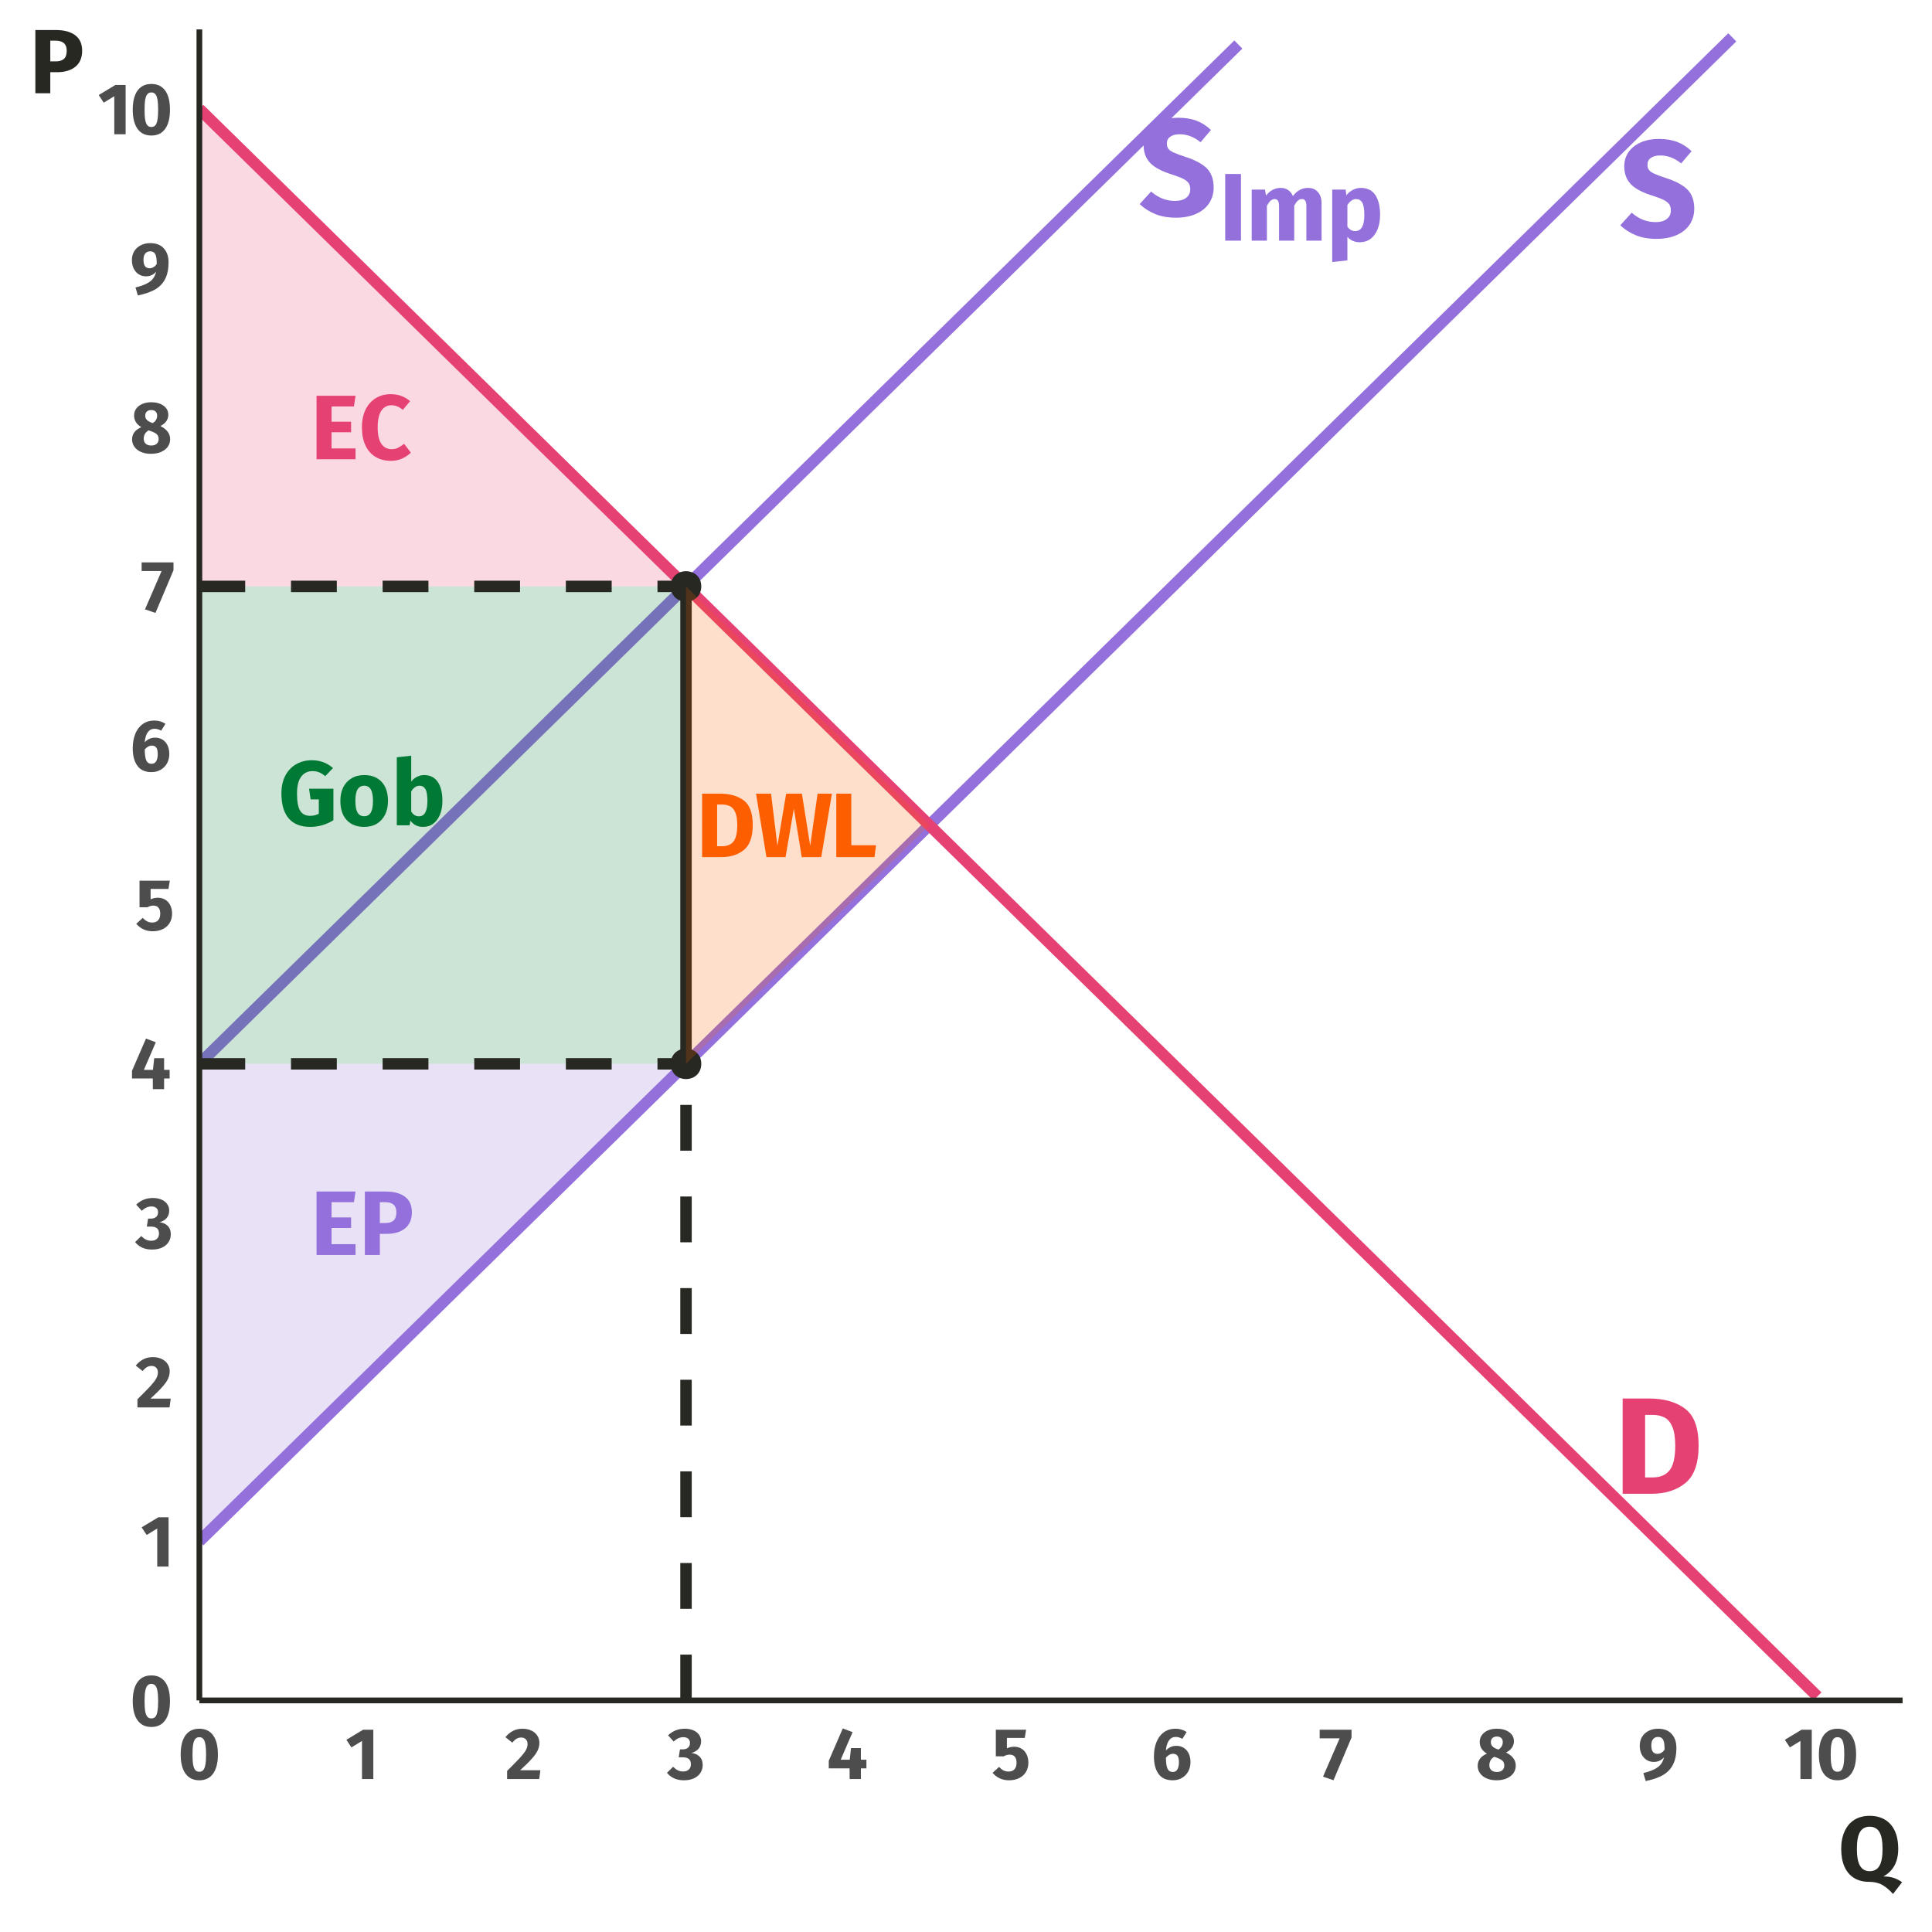 <?xml version="1.0" encoding="UTF-8"?>
<svg xmlns="http://www.w3.org/2000/svg" xmlns:xlink="http://www.w3.org/1999/xlink" width="360" height="360" viewBox="0 0 360 360">
<defs>
<g>
<g id="glyph-0-0">
<path d="M 13.906 8.969 L 3.156 8.969 L 3.156 -26.891 L 13.906 -26.891 Z M 4.562 -25.562 L 4.562 7.625 L 12.516 7.625 L 12.516 -25.562 Z M 8.297 -11.547 C 9.316 -11.547 10.047 -11.27 10.484 -10.719 C 10.922 -10.176 11.141 -9.473 11.141 -8.609 C 11.141 -7.703 10.945 -7 10.562 -6.5 C 10.176 -6.008 9.555 -5.703 8.703 -5.578 L 8.703 -4.438 C 8.703 -4.25 8.641 -4.098 8.516 -3.984 C 8.391 -3.867 8.238 -3.812 8.062 -3.812 C 7.895 -3.812 7.742 -3.867 7.609 -3.984 C 7.484 -4.098 7.422 -4.25 7.422 -4.438 L 7.422 -6.578 C 8.328 -6.629 8.941 -6.797 9.266 -7.078 C 9.586 -7.359 9.75 -7.848 9.75 -8.547 C 9.75 -9.117 9.641 -9.555 9.422 -9.859 C 9.203 -10.172 8.789 -10.328 8.188 -10.328 C 7.695 -10.328 7.254 -10.227 6.859 -10.031 C 6.723 -9.988 6.613 -9.969 6.531 -9.969 C 6.344 -9.969 6.191 -10.02 6.078 -10.125 C 5.973 -10.238 5.922 -10.379 5.922 -10.547 C 5.922 -10.867 6.172 -11.113 6.672 -11.281 C 7.172 -11.457 7.711 -11.547 8.297 -11.547 Z M 8.062 -3.078 C 8.32 -3.078 8.535 -2.988 8.703 -2.812 C 8.879 -2.645 8.969 -2.43 8.969 -2.172 C 8.969 -1.898 8.879 -1.676 8.703 -1.5 C 8.535 -1.32 8.32 -1.234 8.062 -1.234 C 7.812 -1.234 7.598 -1.32 7.422 -1.5 C 7.254 -1.676 7.172 -1.898 7.172 -2.172 C 7.172 -2.43 7.254 -2.645 7.422 -2.812 C 7.598 -2.988 7.812 -3.078 8.062 -3.078 Z M 8.062 -3.078 "/>
</g>
<g id="glyph-0-1">
<path d="M 6.609 -17.75 C 9.391 -17.75 11.617 -17.117 13.297 -15.859 C 14.984 -14.609 15.828 -12.312 15.828 -8.969 C 15.828 -5.664 15.004 -3.344 13.359 -2 C 11.723 -0.664 9.598 0 6.984 0 L 1.672 0 L 1.672 -17.75 Z M 5.859 -14.703 L 5.859 -3.047 L 7.25 -3.047 C 8.633 -3.047 9.68 -3.477 10.391 -4.344 C 11.109 -5.207 11.469 -6.75 11.469 -8.969 C 11.469 -10.488 11.285 -11.664 10.922 -12.5 C 10.566 -13.332 10.082 -13.906 9.469 -14.219 C 8.852 -14.539 8.098 -14.703 7.203 -14.703 Z M 5.859 -14.703 "/>
</g>
<g id="glyph-0-2">
<path d="M 7.375 -18.188 C 8.707 -18.188 9.863 -18 10.844 -17.625 C 11.82 -17.25 12.711 -16.676 13.516 -15.906 L 11.578 -13.625 C 10.359 -14.613 9.062 -15.109 7.688 -15.109 C 6.945 -15.109 6.363 -14.957 5.938 -14.656 C 5.508 -14.363 5.297 -13.938 5.297 -13.375 C 5.297 -12.977 5.391 -12.656 5.578 -12.406 C 5.766 -12.156 6.098 -11.922 6.578 -11.703 C 7.055 -11.484 7.773 -11.219 8.734 -10.906 C 10.547 -10.32 11.879 -9.609 12.734 -8.766 C 13.586 -7.922 14.016 -6.723 14.016 -5.172 C 14.016 -4.066 13.727 -3.086 13.156 -2.234 C 12.594 -1.391 11.781 -0.734 10.719 -0.266 C 9.664 0.203 8.414 0.438 6.969 0.438 C 5.508 0.438 4.223 0.207 3.109 -0.25 C 1.992 -0.719 1.035 -1.332 0.234 -2.094 L 2.359 -4.438 C 3.035 -3.852 3.738 -3.414 4.469 -3.125 C 5.195 -2.832 5.988 -2.688 6.844 -2.688 C 7.707 -2.688 8.391 -2.879 8.891 -3.266 C 9.398 -3.648 9.656 -4.18 9.656 -4.859 C 9.656 -5.305 9.562 -5.676 9.375 -5.969 C 9.188 -6.27 8.859 -6.539 8.391 -6.781 C 7.93 -7.02 7.27 -7.281 6.406 -7.562 C 4.438 -8.156 3.035 -8.883 2.203 -9.75 C 1.379 -10.625 0.969 -11.727 0.969 -13.062 C 0.969 -14.082 1.238 -14.977 1.781 -15.75 C 2.332 -16.531 3.094 -17.129 4.062 -17.547 C 5.039 -17.973 6.145 -18.188 7.375 -18.188 Z M 7.375 -18.188 "/>
</g>
<g id="glyph-1-0">
<path d="M 9.734 6.266 L 2.203 6.266 L 2.203 -18.812 L 9.734 -18.812 Z M 3.188 -17.891 L 3.188 5.344 L 8.766 5.344 L 8.766 -17.891 Z M 5.812 -8.078 C 6.52 -8.078 7.023 -7.883 7.328 -7.5 C 7.641 -7.125 7.797 -6.629 7.797 -6.016 C 7.797 -5.391 7.66 -4.898 7.391 -4.547 C 7.117 -4.203 6.688 -3.988 6.094 -3.906 L 6.094 -3.094 C 6.094 -2.969 6.047 -2.863 5.953 -2.781 C 5.867 -2.707 5.766 -2.672 5.641 -2.672 C 5.523 -2.672 5.422 -2.707 5.328 -2.781 C 5.242 -2.863 5.203 -2.969 5.203 -3.094 L 5.203 -4.609 C 5.828 -4.641 6.254 -4.754 6.484 -4.953 C 6.711 -5.148 6.828 -5.492 6.828 -5.984 C 6.828 -6.379 6.75 -6.68 6.594 -6.891 C 6.438 -7.109 6.148 -7.219 5.734 -7.219 C 5.391 -7.219 5.078 -7.156 4.797 -7.031 C 4.703 -6.988 4.625 -6.969 4.562 -6.969 C 4.438 -6.969 4.332 -7.004 4.25 -7.078 C 4.176 -7.16 4.141 -7.266 4.141 -7.391 C 4.141 -7.609 4.316 -7.773 4.672 -7.891 C 5.023 -8.016 5.406 -8.078 5.812 -8.078 Z M 5.641 -2.156 C 5.828 -2.156 5.977 -2.094 6.094 -1.969 C 6.207 -1.852 6.266 -1.703 6.266 -1.516 C 6.266 -1.328 6.207 -1.172 6.094 -1.047 C 5.977 -0.922 5.828 -0.859 5.641 -0.859 C 5.461 -0.859 5.312 -0.922 5.188 -1.047 C 5.07 -1.172 5.016 -1.328 5.016 -1.516 C 5.016 -1.703 5.07 -1.852 5.188 -1.969 C 5.312 -2.094 5.461 -2.156 5.641 -2.156 Z M 5.641 -2.156 "/>
</g>
<g id="glyph-1-1">
<path d="M 4.109 0 L 1.172 0 L 1.172 -12.422 L 4.109 -12.422 Z M 4.109 0 "/>
</g>
<g id="glyph-1-2">
<path d="M 11.625 -9.828 C 12.383 -9.828 12.988 -9.57 13.438 -9.062 C 13.895 -8.551 14.125 -7.848 14.125 -6.953 L 14.125 0 L 11.297 0 L 11.297 -6.469 C 11.297 -7.32 11.023 -7.75 10.484 -7.75 C 10.18 -7.75 9.914 -7.645 9.688 -7.438 C 9.469 -7.238 9.25 -6.926 9.031 -6.5 L 9.031 0 L 6.203 0 L 6.203 -6.469 C 6.203 -7.32 5.93 -7.75 5.391 -7.75 C 5.109 -7.75 4.848 -7.641 4.609 -7.422 C 4.379 -7.211 4.156 -6.906 3.938 -6.5 L 3.938 0 L 1.109 0 L 1.109 -9.516 L 3.578 -9.516 L 3.781 -8.406 C 4.156 -8.883 4.566 -9.238 5.016 -9.469 C 5.461 -9.707 5.973 -9.828 6.547 -9.828 C 7.066 -9.828 7.52 -9.691 7.906 -9.422 C 8.301 -9.16 8.594 -8.789 8.781 -8.312 C 9.164 -8.812 9.586 -9.188 10.047 -9.438 C 10.504 -9.695 11.031 -9.828 11.625 -9.828 Z M 11.625 -9.828 "/>
</g>
<g id="glyph-1-3">
<path d="M 6.438 -9.828 C 7.656 -9.828 8.555 -9.383 9.141 -8.5 C 9.734 -7.625 10.031 -6.383 10.031 -4.781 C 10.031 -3.801 9.879 -2.926 9.578 -2.156 C 9.273 -1.383 8.836 -0.781 8.266 -0.344 C 7.691 0.082 7.02 0.297 6.25 0.297 C 5.301 0.297 4.531 -0.035 3.938 -0.703 L 3.938 3.672 L 1.109 3.984 L 1.109 -9.516 L 3.609 -9.516 L 3.75 -8.453 C 4.113 -8.922 4.531 -9.266 5 -9.484 C 5.477 -9.711 5.957 -9.828 6.438 -9.828 Z M 5.391 -1.781 C 6.523 -1.781 7.094 -2.77 7.094 -4.75 C 7.094 -5.875 6.961 -6.656 6.703 -7.094 C 6.453 -7.531 6.062 -7.75 5.531 -7.75 C 5.238 -7.75 4.953 -7.648 4.672 -7.453 C 4.391 -7.254 4.145 -6.977 3.938 -6.625 L 3.938 -2.609 C 4.32 -2.055 4.805 -1.781 5.391 -1.781 Z M 5.391 -1.781 "/>
</g>
<g id="glyph-2-0">
<path d="M 9.281 5.984 L 2.094 5.984 L 2.094 -17.938 L 9.281 -17.938 Z M 3.047 -17.047 L 3.047 5.094 L 8.344 5.094 L 8.344 -17.047 Z M 5.531 -7.703 C 6.219 -7.703 6.703 -7.52 6.984 -7.156 C 7.273 -6.789 7.422 -6.316 7.422 -5.734 C 7.422 -5.129 7.289 -4.66 7.031 -4.328 C 6.781 -4.004 6.375 -3.801 5.812 -3.719 L 5.812 -2.953 C 5.812 -2.828 5.766 -2.727 5.672 -2.656 C 5.586 -2.582 5.488 -2.547 5.375 -2.547 C 5.258 -2.547 5.16 -2.582 5.078 -2.656 C 4.992 -2.727 4.953 -2.828 4.953 -2.953 L 4.953 -4.391 C 5.555 -4.422 5.961 -4.531 6.172 -4.719 C 6.391 -4.906 6.5 -5.234 6.5 -5.703 C 6.5 -6.078 6.426 -6.363 6.281 -6.562 C 6.133 -6.77 5.863 -6.875 5.469 -6.875 C 5.133 -6.875 4.836 -6.812 4.578 -6.688 C 4.484 -6.656 4.41 -6.641 4.359 -6.641 C 4.234 -6.641 4.129 -6.676 4.047 -6.75 C 3.973 -6.82 3.938 -6.914 3.938 -7.031 C 3.938 -7.25 4.102 -7.414 4.438 -7.531 C 4.781 -7.645 5.145 -7.703 5.531 -7.703 Z M 5.375 -2.047 C 5.551 -2.047 5.695 -1.988 5.812 -1.875 C 5.926 -1.758 5.984 -1.617 5.984 -1.453 C 5.984 -1.266 5.926 -1.109 5.812 -0.984 C 5.695 -0.867 5.551 -0.812 5.375 -0.812 C 5.207 -0.812 5.066 -0.867 4.953 -0.984 C 4.836 -1.109 4.781 -1.266 4.781 -1.453 C 4.781 -1.617 4.836 -1.758 4.953 -1.875 C 5.066 -1.988 5.207 -2.047 5.375 -2.047 Z M 5.375 -2.047 "/>
</g>
<g id="glyph-2-1">
<path d="M 8.078 -9.844 L 3.906 -9.844 L 3.906 -7 L 7.547 -7 L 7.547 -5.031 L 3.906 -5.031 L 3.906 -2.016 L 8.375 -2.016 L 8.375 0 L 1.109 0 L 1.109 -11.828 L 8.375 -11.828 Z M 8.078 -9.844 "/>
</g>
<g id="glyph-2-2">
<path d="M 4.938 -11.828 C 6.5 -11.828 7.711 -11.504 8.578 -10.859 C 9.441 -10.211 9.875 -9.25 9.875 -7.969 C 9.875 -6.645 9.445 -5.641 8.594 -4.953 C 7.75 -4.273 6.613 -3.938 5.188 -3.938 L 3.906 -3.938 L 3.906 0 L 1.109 0 L 1.109 -11.828 Z M 4.953 -5.953 C 5.609 -5.953 6.109 -6.109 6.453 -6.422 C 6.805 -6.742 6.984 -7.258 6.984 -7.969 C 6.984 -9.219 6.289 -9.844 4.906 -9.844 L 3.906 -9.844 L 3.906 -5.953 Z M 4.953 -5.953 "/>
</g>
<g id="glyph-2-3">
<path d="M 5.891 -12.125 C 6.66 -12.125 7.332 -12.016 7.906 -11.797 C 8.488 -11.578 9.035 -11.254 9.547 -10.828 L 8.188 -9.203 C 7.52 -9.773 6.812 -10.062 6.062 -10.062 C 5.281 -10.062 4.656 -9.723 4.188 -9.047 C 3.727 -8.367 3.5 -7.332 3.5 -5.938 C 3.5 -4.562 3.727 -3.539 4.188 -2.875 C 4.656 -2.207 5.297 -1.875 6.109 -1.875 C 6.535 -1.875 6.922 -1.957 7.266 -2.125 C 7.609 -2.301 7.992 -2.551 8.422 -2.875 L 9.688 -1.234 C 9.25 -0.797 8.711 -0.43 8.078 -0.141 C 7.441 0.148 6.742 0.297 5.984 0.297 C 4.891 0.297 3.938 0.055 3.125 -0.422 C 2.312 -0.898 1.68 -1.609 1.234 -2.547 C 0.785 -3.492 0.562 -4.625 0.562 -5.938 C 0.562 -7.227 0.789 -8.336 1.25 -9.266 C 1.719 -10.203 2.352 -10.91 3.156 -11.391 C 3.957 -11.879 4.867 -12.125 5.891 -12.125 Z M 5.891 -12.125 "/>
</g>
<g id="glyph-2-4">
<path d="M 6.219 -12.125 C 7.75 -12.125 9.066 -11.641 10.172 -10.672 L 8.734 -9.156 C 8.328 -9.488 7.941 -9.727 7.578 -9.875 C 7.223 -10.02 6.816 -10.094 6.359 -10.094 C 5.473 -10.094 4.77 -9.75 4.25 -9.062 C 3.727 -8.375 3.469 -7.328 3.469 -5.922 C 3.469 -4.41 3.664 -3.336 4.062 -2.703 C 4.457 -2.078 5.078 -1.766 5.922 -1.766 C 6.516 -1.766 7.051 -1.895 7.531 -2.156 L 7.531 -4.828 L 6 -4.828 L 5.719 -6.812 L 10.25 -6.812 L 10.25 -0.953 C 9.633 -0.555 8.957 -0.25 8.219 -0.031 C 7.477 0.188 6.719 0.297 5.938 0.297 C 4.164 0.297 2.828 -0.227 1.922 -1.281 C 1.016 -2.344 0.562 -3.891 0.562 -5.922 C 0.562 -7.223 0.805 -8.336 1.297 -9.266 C 1.797 -10.203 2.473 -10.91 3.328 -11.391 C 4.191 -11.879 5.156 -12.125 6.219 -12.125 Z M 6.219 -12.125 "/>
</g>
<g id="glyph-2-5">
<path d="M 4.984 -9.359 C 6.379 -9.359 7.469 -8.93 8.25 -8.078 C 9.031 -7.234 9.422 -6.051 9.422 -4.531 C 9.422 -3.562 9.238 -2.711 8.875 -1.984 C 8.52 -1.266 8.008 -0.703 7.344 -0.297 C 6.688 0.098 5.898 0.297 4.984 0.297 C 3.609 0.297 2.523 -0.125 1.734 -0.969 C 0.941 -1.82 0.547 -3.016 0.547 -4.547 C 0.547 -5.516 0.723 -6.359 1.078 -7.078 C 1.441 -7.797 1.957 -8.352 2.625 -8.75 C 3.289 -9.156 4.078 -9.359 4.984 -9.359 Z M 4.984 -7.375 C 4.441 -7.375 4.031 -7.145 3.75 -6.688 C 3.477 -6.227 3.344 -5.516 3.344 -4.547 C 3.344 -3.555 3.477 -2.832 3.75 -2.375 C 4.02 -1.914 4.43 -1.688 4.984 -1.688 C 5.535 -1.688 5.945 -1.914 6.219 -2.375 C 6.488 -2.844 6.625 -3.562 6.625 -4.531 C 6.625 -5.52 6.488 -6.238 6.219 -6.688 C 5.957 -7.145 5.547 -7.375 4.984 -7.375 Z M 4.984 -7.375 "/>
</g>
<g id="glyph-2-6">
<path d="M 6.141 -9.359 C 7.254 -9.359 8.102 -8.938 8.688 -8.094 C 9.27 -7.25 9.562 -6.062 9.562 -4.531 C 9.562 -3.594 9.414 -2.758 9.125 -2.031 C 8.832 -1.301 8.414 -0.727 7.875 -0.312 C 7.344 0.094 6.703 0.297 5.953 0.297 C 5.453 0.297 5 0.195 4.594 0 C 4.195 -0.207 3.863 -0.5 3.594 -0.875 L 3.453 0 L 1.062 0 L 1.062 -12.672 L 3.75 -12.969 L 3.75 -8.141 C 4.02 -8.504 4.367 -8.797 4.797 -9.016 C 5.234 -9.242 5.68 -9.359 6.141 -9.359 Z M 5.188 -1.672 C 6.238 -1.672 6.766 -2.625 6.766 -4.531 C 6.766 -5.594 6.641 -6.332 6.391 -6.75 C 6.141 -7.164 5.781 -7.375 5.312 -7.375 C 4.695 -7.375 4.176 -7.02 3.75 -6.312 L 3.75 -2.562 C 4.113 -1.969 4.594 -1.672 5.188 -1.672 Z M 5.188 -1.672 "/>
</g>
<g id="glyph-2-7">
<path d="M 4.406 -11.828 C 6.258 -11.828 7.742 -11.41 8.859 -10.578 C 9.984 -9.742 10.547 -8.211 10.547 -5.984 C 10.547 -3.785 10 -2.238 8.906 -1.344 C 7.82 -0.445 6.406 0 4.656 0 L 1.109 0 L 1.109 -11.828 Z M 3.906 -9.797 L 3.906 -2.031 L 4.828 -2.031 C 5.754 -2.031 6.457 -2.316 6.938 -2.891 C 7.414 -3.461 7.656 -4.492 7.656 -5.984 C 7.656 -6.992 7.535 -7.773 7.297 -8.328 C 7.055 -8.891 6.727 -9.273 6.312 -9.484 C 5.906 -9.691 5.398 -9.797 4.797 -9.797 Z M 3.906 -9.797 "/>
</g>
<g id="glyph-2-8">
<path d="M 12.312 0 L 8.672 0 L 7.203 -9.031 L 5.656 0 L 2.094 0 L 0.156 -11.828 L 2.953 -11.828 L 4.141 -2.125 L 5.766 -11.828 L 8.703 -11.828 L 10.25 -2.125 L 11.625 -11.828 L 14.297 -11.828 Z M 12.312 0 "/>
</g>
<g id="glyph-2-9">
<path d="M 3.906 -2.219 L 8.516 -2.219 L 8.234 0 L 1.109 0 L 1.109 -11.828 L 3.906 -11.828 Z M 3.906 -2.219 "/>
</g>
<g id="glyph-3-0">
<path d="M 7.375 4.75 L 1.672 4.75 L 1.672 -14.266 L 7.375 -14.266 Z M 2.422 -13.562 L 2.422 4.047 L 6.641 4.047 L 6.641 -13.562 Z M 4.406 -6.125 C 4.945 -6.125 5.332 -5.977 5.562 -5.688 C 5.789 -5.406 5.906 -5.031 5.906 -4.562 C 5.906 -4.082 5.801 -3.711 5.594 -3.453 C 5.395 -3.191 5.07 -3.031 4.625 -2.969 L 4.625 -2.359 C 4.625 -2.254 4.586 -2.172 4.516 -2.109 C 4.453 -2.055 4.375 -2.031 4.281 -2.031 C 4.188 -2.031 4.102 -2.055 4.031 -2.109 C 3.969 -2.172 3.938 -2.254 3.938 -2.359 L 3.938 -3.5 C 4.414 -3.52 4.738 -3.602 4.906 -3.75 C 5.082 -3.906 5.172 -4.172 5.172 -4.547 C 5.172 -4.836 5.113 -5.066 5 -5.234 C 4.883 -5.398 4.664 -5.484 4.344 -5.484 C 4.082 -5.484 3.848 -5.43 3.641 -5.328 C 3.566 -5.297 3.508 -5.281 3.469 -5.281 C 3.363 -5.281 3.281 -5.312 3.219 -5.375 C 3.164 -5.438 3.141 -5.508 3.141 -5.594 C 3.141 -5.77 3.27 -5.898 3.531 -5.984 C 3.801 -6.078 4.094 -6.125 4.406 -6.125 Z M 4.281 -1.625 C 4.414 -1.625 4.523 -1.578 4.609 -1.484 C 4.703 -1.398 4.75 -1.289 4.75 -1.156 C 4.75 -1.008 4.703 -0.891 4.609 -0.797 C 4.523 -0.703 4.414 -0.656 4.281 -0.656 C 4.145 -0.656 4.031 -0.703 3.938 -0.797 C 3.852 -0.891 3.812 -1.008 3.812 -1.156 C 3.812 -1.289 3.852 -1.398 3.938 -1.484 C 4.031 -1.578 4.145 -1.625 4.281 -1.625 Z M 4.281 -1.625 "/>
</g>
<g id="glyph-3-1">
<path d="M 3.984 -9.375 C 5.109 -9.375 5.969 -8.961 6.562 -8.141 C 7.156 -7.316 7.453 -6.129 7.453 -4.578 C 7.453 -3.035 7.156 -1.848 6.562 -1.016 C 5.969 -0.18 5.109 0.234 3.984 0.234 C 2.859 0.234 2 -0.18 1.406 -1.016 C 0.812 -1.848 0.516 -3.035 0.516 -4.578 C 0.516 -6.129 0.812 -7.316 1.406 -8.141 C 2 -8.961 2.859 -9.375 3.984 -9.375 Z M 3.984 -7.797 C 3.672 -7.797 3.426 -7.691 3.25 -7.484 C 3.07 -7.285 2.938 -6.953 2.844 -6.484 C 2.758 -6.023 2.719 -5.391 2.719 -4.578 C 2.719 -3.766 2.758 -3.125 2.844 -2.656 C 2.938 -2.188 3.07 -1.852 3.25 -1.656 C 3.426 -1.457 3.672 -1.359 3.984 -1.359 C 4.285 -1.359 4.523 -1.453 4.703 -1.641 C 4.891 -1.836 5.023 -2.172 5.109 -2.641 C 5.203 -3.109 5.25 -3.754 5.25 -4.578 C 5.25 -5.398 5.203 -6.047 5.109 -6.516 C 5.023 -6.984 4.891 -7.312 4.703 -7.5 C 4.523 -7.695 4.285 -7.797 3.984 -7.797 Z M 3.984 -7.797 "/>
</g>
<g id="glyph-3-2">
<path d="M 5.188 0 L 3.078 0 L 3.078 -7.094 L 1.109 -5.891 L 0.172 -7.312 L 3.281 -9.188 L 5.188 -9.188 Z M 5.188 0 "/>
</g>
<g id="glyph-3-3">
<path d="M 3.234 -9.375 C 3.898 -9.375 4.469 -9.254 4.938 -9.016 C 5.414 -8.785 5.781 -8.469 6.031 -8.062 C 6.281 -7.664 6.406 -7.227 6.406 -6.75 C 6.406 -6.258 6.301 -5.789 6.094 -5.344 C 5.895 -4.906 5.539 -4.398 5.031 -3.828 C 4.531 -3.254 3.797 -2.523 2.828 -1.641 L 6.594 -1.641 L 6.375 0 L 0.391 0 L 0.391 -1.516 C 1.504 -2.617 2.316 -3.445 2.828 -4 C 3.336 -4.562 3.691 -5.023 3.891 -5.391 C 4.098 -5.766 4.203 -6.145 4.203 -6.531 C 4.203 -6.906 4.094 -7.195 3.875 -7.406 C 3.664 -7.625 3.379 -7.734 3.016 -7.734 C 2.691 -7.734 2.398 -7.656 2.141 -7.5 C 1.891 -7.352 1.629 -7.113 1.359 -6.781 L 0.078 -7.797 C 0.461 -8.285 0.922 -8.672 1.453 -8.953 C 1.984 -9.234 2.578 -9.375 3.234 -9.375 Z M 3.234 -9.375 "/>
</g>
<g id="glyph-3-4">
<path d="M 3.25 -9.375 C 3.895 -9.375 4.445 -9.27 4.906 -9.062 C 5.363 -8.852 5.711 -8.57 5.953 -8.219 C 6.191 -7.863 6.312 -7.473 6.312 -7.047 C 6.312 -6.492 6.156 -6.031 5.844 -5.656 C 5.531 -5.281 5.086 -5.016 4.516 -4.859 C 5.129 -4.785 5.629 -4.562 6.016 -4.188 C 6.41 -3.812 6.609 -3.281 6.609 -2.594 C 6.609 -2.082 6.473 -1.609 6.203 -1.172 C 5.93 -0.742 5.531 -0.398 5 -0.141 C 4.469 0.109 3.832 0.234 3.094 0.234 C 1.758 0.234 0.711 -0.227 -0.047 -1.156 L 1.094 -2.281 C 1.406 -1.977 1.707 -1.754 2 -1.609 C 2.301 -1.473 2.629 -1.406 2.984 -1.406 C 3.398 -1.406 3.738 -1.52 4 -1.75 C 4.27 -1.988 4.406 -2.316 4.406 -2.734 C 4.406 -3.203 4.281 -3.535 4.031 -3.734 C 3.781 -3.941 3.406 -4.047 2.906 -4.047 L 2.141 -4.047 L 2.375 -5.531 L 2.906 -5.531 C 3.312 -5.531 3.633 -5.633 3.875 -5.844 C 4.113 -6.051 4.234 -6.348 4.234 -6.734 C 4.234 -7.066 4.125 -7.328 3.906 -7.516 C 3.688 -7.703 3.383 -7.797 3 -7.797 C 2.352 -7.797 1.754 -7.523 1.203 -6.984 L 0.156 -8.141 C 1.02 -8.961 2.051 -9.375 3.25 -9.375 Z M 3.25 -9.375 "/>
</g>
<g id="glyph-3-5">
<path d="M 7.391 -1.984 L 6.359 -1.984 L 6.359 0 L 4.266 0 L 4.25 -1.984 L 0.375 -1.984 L 0.375 -3.406 L 2.984 -9.422 L 4.812 -8.734 L 2.594 -3.594 L 4.281 -3.594 L 4.516 -5.766 L 6.359 -5.766 L 6.359 -3.594 L 7.391 -3.594 Z M 7.391 -1.984 "/>
</g>
<g id="glyph-3-6">
<path d="M 6.172 -7.656 L 2.844 -7.656 L 2.844 -5.719 C 3.27 -5.914 3.723 -6.016 4.203 -6.016 C 4.711 -6.016 5.164 -5.895 5.562 -5.656 C 5.957 -5.426 6.27 -5.082 6.5 -4.625 C 6.727 -4.176 6.844 -3.645 6.844 -3.031 C 6.844 -2.383 6.691 -1.812 6.391 -1.312 C 6.098 -0.82 5.676 -0.441 5.125 -0.172 C 4.582 0.098 3.953 0.234 3.234 0.234 C 1.992 0.234 0.973 -0.227 0.172 -1.156 L 1.391 -2.266 C 1.879 -1.68 2.469 -1.391 3.156 -1.391 C 3.625 -1.391 3.988 -1.531 4.25 -1.812 C 4.508 -2.094 4.641 -2.492 4.641 -3.016 C 4.641 -4.035 4.207 -4.547 3.344 -4.547 C 3.164 -4.547 2.988 -4.52 2.812 -4.469 C 2.645 -4.426 2.457 -4.348 2.25 -4.234 L 0.781 -4.234 L 0.781 -9.188 L 6.422 -9.188 Z M 6.172 -7.656 "/>
</g>
<g id="glyph-3-7">
<path d="M 4.688 -6.188 C 5.195 -6.188 5.648 -6.066 6.047 -5.828 C 6.441 -5.586 6.754 -5.238 6.984 -4.781 C 7.211 -4.32 7.328 -3.773 7.328 -3.141 C 7.328 -2.516 7.191 -1.945 6.922 -1.438 C 6.648 -0.926 6.258 -0.52 5.75 -0.219 C 5.25 0.082 4.664 0.234 4 0.234 C 2.82 0.234 1.945 -0.16 1.375 -0.953 C 0.801 -1.742 0.516 -2.828 0.516 -4.203 C 0.516 -5.234 0.676 -6.141 1 -6.922 C 1.32 -7.703 1.785 -8.305 2.391 -8.734 C 2.992 -9.16 3.703 -9.375 4.516 -9.375 C 5.305 -9.375 6.004 -9.172 6.609 -8.766 L 5.812 -7.484 C 5.406 -7.723 4.988 -7.844 4.562 -7.844 C 4.051 -7.844 3.633 -7.625 3.312 -7.188 C 3 -6.75 2.812 -6.129 2.75 -5.328 C 3.289 -5.898 3.938 -6.188 4.688 -6.188 Z M 4.031 -1.312 C 4.406 -1.312 4.688 -1.469 4.875 -1.781 C 5.07 -2.102 5.172 -2.547 5.172 -3.109 C 5.172 -3.68 5.082 -4.086 4.906 -4.328 C 4.727 -4.578 4.457 -4.703 4.094 -4.703 C 3.602 -4.703 3.156 -4.461 2.75 -3.984 C 2.758 -3.016 2.859 -2.328 3.047 -1.922 C 3.242 -1.516 3.57 -1.312 4.031 -1.312 Z M 4.031 -1.312 "/>
</g>
<g id="glyph-3-8">
<path d="M 6.109 -7.734 L 2.75 0.219 L 0.797 -0.438 L 3.891 -7.578 L 0.172 -7.578 L 0.172 -9.188 L 6.109 -9.188 Z M 6.109 -7.734 "/>
</g>
<g id="glyph-3-9">
<path d="M 5.672 -4.938 C 6.285 -4.633 6.738 -4.281 7.031 -3.875 C 7.332 -3.477 7.484 -3.016 7.484 -2.484 C 7.484 -1.984 7.344 -1.523 7.062 -1.109 C 6.781 -0.703 6.363 -0.375 5.812 -0.125 C 5.27 0.113 4.633 0.234 3.906 0.234 C 3.188 0.234 2.562 0.113 2.031 -0.125 C 1.5 -0.363 1.094 -0.688 0.812 -1.094 C 0.531 -1.5 0.391 -1.953 0.391 -2.453 C 0.391 -3.473 0.961 -4.234 2.109 -4.734 C 1.211 -5.266 0.766 -5.988 0.766 -6.906 C 0.766 -7.395 0.898 -7.82 1.172 -8.188 C 1.441 -8.562 1.816 -8.852 2.297 -9.062 C 2.785 -9.27 3.336 -9.375 3.953 -9.375 C 4.891 -9.375 5.656 -9.16 6.25 -8.734 C 6.844 -8.316 7.141 -7.742 7.141 -7.016 C 7.141 -6.609 7.02 -6.223 6.781 -5.859 C 6.539 -5.504 6.172 -5.195 5.672 -4.938 Z M 3.969 -7.922 C 3.625 -7.922 3.348 -7.828 3.141 -7.641 C 2.941 -7.461 2.844 -7.207 2.844 -6.875 C 2.844 -6.57 2.93 -6.32 3.109 -6.125 C 3.285 -5.926 3.566 -5.75 3.953 -5.594 L 4.25 -5.484 C 4.551 -5.691 4.758 -5.906 4.875 -6.125 C 5 -6.344 5.062 -6.602 5.062 -6.906 C 5.062 -7.219 4.969 -7.461 4.781 -7.641 C 4.594 -7.828 4.32 -7.922 3.969 -7.922 Z M 3.969 -1.312 C 4.406 -1.312 4.742 -1.422 4.984 -1.641 C 5.223 -1.859 5.344 -2.145 5.344 -2.5 C 5.344 -2.875 5.238 -3.164 5.031 -3.375 C 4.82 -3.594 4.453 -3.797 3.922 -3.984 L 3.469 -4.141 C 2.863 -3.785 2.562 -3.258 2.562 -2.562 C 2.562 -2.176 2.688 -1.867 2.938 -1.641 C 3.188 -1.422 3.531 -1.312 3.969 -1.312 Z M 3.969 -1.312 "/>
</g>
<g id="glyph-3-10">
<path d="M 3.766 -9.375 C 4.867 -9.375 5.711 -9.051 6.297 -8.406 C 6.891 -7.758 7.188 -6.895 7.188 -5.812 C 7.188 -4.57 6.984 -3.547 6.578 -2.734 C 6.18 -1.922 5.566 -1.266 4.734 -0.766 C 3.898 -0.273 2.812 0.102 1.469 0.375 L 1.031 -1.109 C 2.227 -1.398 3.125 -1.766 3.719 -2.203 C 4.312 -2.641 4.695 -3.254 4.875 -4.047 C 4.383 -3.473 3.754 -3.188 2.984 -3.188 C 2.492 -3.188 2.051 -3.305 1.656 -3.547 C 1.258 -3.797 0.941 -4.148 0.703 -4.609 C 0.473 -5.066 0.359 -5.602 0.359 -6.219 C 0.359 -6.844 0.504 -7.395 0.797 -7.875 C 1.098 -8.352 1.508 -8.723 2.031 -8.984 C 2.551 -9.242 3.129 -9.375 3.766 -9.375 Z M 3.641 -4.688 C 3.898 -4.688 4.145 -4.754 4.375 -4.891 C 4.613 -5.023 4.816 -5.223 4.984 -5.484 C 4.992 -6.348 4.906 -6.957 4.719 -7.312 C 4.539 -7.664 4.223 -7.844 3.766 -7.844 C 3.379 -7.844 3.07 -7.707 2.844 -7.438 C 2.625 -7.176 2.516 -6.789 2.516 -6.281 C 2.516 -5.719 2.613 -5.312 2.812 -5.062 C 3.02 -4.812 3.297 -4.688 3.641 -4.688 Z M 3.641 -4.688 "/>
</g>
<g id="glyph-4-0">
<path d="M 9.234 5.953 L 2.094 5.953 L 2.094 -17.844 L 9.234 -17.844 Z M 3.031 -16.969 L 3.031 5.062 L 8.312 5.062 L 8.312 -16.969 Z M 5.516 -7.672 C 6.191 -7.672 6.672 -7.488 6.953 -7.125 C 7.242 -6.758 7.391 -6.289 7.391 -5.719 C 7.391 -5.113 7.258 -4.645 7 -4.312 C 6.75 -3.988 6.344 -3.785 5.781 -3.703 L 5.781 -2.938 C 5.781 -2.812 5.738 -2.711 5.656 -2.641 C 5.57 -2.566 5.473 -2.531 5.359 -2.531 C 5.242 -2.531 5.145 -2.566 5.062 -2.641 C 4.977 -2.711 4.938 -2.812 4.938 -2.938 L 4.938 -4.375 C 5.531 -4.406 5.938 -4.516 6.156 -4.703 C 6.375 -4.891 6.484 -5.211 6.484 -5.672 C 6.484 -6.047 6.406 -6.332 6.25 -6.531 C 6.102 -6.738 5.832 -6.844 5.438 -6.844 C 5.113 -6.844 4.82 -6.781 4.562 -6.656 C 4.469 -6.625 4.391 -6.609 4.328 -6.609 C 4.203 -6.609 4.102 -6.645 4.031 -6.719 C 3.957 -6.789 3.922 -6.883 3.922 -7 C 3.922 -7.219 4.086 -7.383 4.422 -7.5 C 4.766 -7.613 5.129 -7.672 5.516 -7.672 Z M 5.359 -2.047 C 5.523 -2.047 5.664 -1.988 5.781 -1.875 C 5.895 -1.758 5.953 -1.613 5.953 -1.438 C 5.953 -1.258 5.895 -1.109 5.781 -0.984 C 5.664 -0.867 5.523 -0.812 5.359 -0.812 C 5.18 -0.812 5.035 -0.867 4.922 -0.984 C 4.816 -1.109 4.766 -1.258 4.766 -1.438 C 4.766 -1.613 4.816 -1.758 4.922 -1.875 C 5.035 -1.988 5.18 -2.047 5.359 -2.047 Z M 5.359 -2.047 "/>
</g>
<g id="glyph-4-1">
<path d="M 8.422 -0.766 C 9.148 -0.766 9.785 -0.676 10.328 -0.5 C 10.879 -0.32 11.406 -0.051 11.906 0.312 L 10.219 2.5 C 9.57 1.77 8.906 1.207 8.219 0.812 C 7.539 0.426 6.695 0.234 5.688 0.234 C 4.633 0.234 3.723 -0.004 2.953 -0.484 C 2.18 -0.961 1.586 -1.66 1.172 -2.578 C 0.766 -3.504 0.562 -4.613 0.562 -5.906 C 0.562 -7.164 0.773 -8.258 1.203 -9.188 C 1.629 -10.125 2.238 -10.836 3.031 -11.328 C 3.82 -11.816 4.766 -12.062 5.859 -12.062 C 7.535 -12.062 8.844 -11.523 9.781 -10.453 C 10.719 -9.379 11.188 -7.863 11.188 -5.906 C 11.188 -3.5 10.266 -1.785 8.422 -0.766 Z M 3.484 -5.906 C 3.484 -4.445 3.68 -3.391 4.078 -2.734 C 4.473 -2.078 5.066 -1.75 5.859 -1.75 C 6.68 -1.75 7.285 -2.07 7.672 -2.719 C 8.066 -3.375 8.266 -4.438 8.266 -5.906 C 8.266 -7.363 8.066 -8.414 7.672 -9.062 C 7.273 -9.707 6.672 -10.031 5.859 -10.031 C 5.055 -10.031 4.457 -9.703 4.062 -9.047 C 3.676 -8.398 3.484 -7.352 3.484 -5.906 Z M 3.484 -5.906 "/>
</g>
<g id="glyph-4-2">
<path d="M 4.906 -11.781 C 6.457 -11.781 7.664 -11.457 8.531 -10.812 C 9.395 -10.164 9.828 -9.207 9.828 -7.938 C 9.828 -6.613 9.406 -5.613 8.562 -4.938 C 7.719 -4.258 6.586 -3.922 5.172 -3.922 L 3.891 -3.922 L 3.891 0 L 1.109 0 L 1.109 -11.781 Z M 4.938 -5.938 C 5.594 -5.938 6.094 -6.094 6.438 -6.406 C 6.781 -6.719 6.953 -7.227 6.953 -7.938 C 6.953 -9.176 6.258 -9.797 4.875 -9.797 L 3.891 -9.797 L 3.891 -5.938 Z M 4.938 -5.938 "/>
</g>
</g>
<clipPath id="clip-0">
<path clip-rule="nonzero" d="M 37.152 5.48 L 324 5.48 L 324 289 L 37.152 289 Z M 37.152 5.48 "/>
</clipPath>
<clipPath id="clip-1">
<path clip-rule="nonzero" d="M 37.152 7 L 232 7 L 232 200 L 37.152 200 Z M 37.152 7 "/>
</clipPath>
<clipPath id="clip-2">
<path clip-rule="nonzero" d="M 37.152 19 L 340 19 L 340 316.852 L 37.152 316.852 Z M 37.152 19 "/>
</clipPath>
<clipPath id="clip-3">
<path clip-rule="nonzero" d="M 37.152 198 L 128 198 L 128 288 L 37.152 288 Z M 37.152 198 "/>
</clipPath>
<clipPath id="clip-4">
<path clip-rule="nonzero" d="M 37.152 20 L 128 20 L 128 110 L 37.152 110 Z M 37.152 20 "/>
</clipPath>
<clipPath id="clip-5">
<path clip-rule="nonzero" d="M 37.152 109 L 128 109 L 128 199 L 37.152 199 Z M 37.152 109 "/>
</clipPath>
<clipPath id="clip-6">
<path clip-rule="nonzero" d="M 37.152 108 L 129 108 L 129 111 L 37.152 111 Z M 37.152 108 "/>
</clipPath>
<clipPath id="clip-7">
<path clip-rule="nonzero" d="M 126 197 L 129 197 L 129 316.852 L 126 316.852 Z M 126 197 "/>
</clipPath>
<clipPath id="clip-8">
<path clip-rule="nonzero" d="M 37.152 197 L 129 197 L 129 200 L 37.152 200 Z M 37.152 197 "/>
</clipPath>
</defs>
<rect x="-36" y="-36" width="432" height="432" fill="rgb(100%, 100%, 100%)" fill-opacity="1"/>
<g clip-path="url(#clip-0)">
<path fill="none" stroke-width="2.134" stroke-linecap="butt" stroke-linejoin="round" stroke="rgb(57.647%, 43.922%, 85.882%)" stroke-opacity="1" stroke-miterlimit="10" d="M 37.152 287.195 L 40.324 284.082 L 43.5 280.969 L 49.844 274.742 L 53.02 271.625 L 56.191 268.512 L 59.367 265.398 L 62.539 262.285 L 65.715 259.172 L 68.887 256.059 L 72.062 252.945 L 75.234 249.832 L 78.41 246.719 L 81.582 243.602 L 84.758 240.488 L 87.93 237.375 L 91.105 234.262 L 97.449 228.035 L 100.625 224.922 L 103.797 221.809 L 106.973 218.695 L 110.145 215.578 L 113.32 212.465 L 116.492 209.352 L 119.668 206.238 L 122.84 203.125 L 126.016 200.012 L 129.188 196.898 L 132.363 193.785 L 135.535 190.672 L 138.711 187.559 L 141.883 184.441 L 145.055 181.328 L 148.23 178.215 L 151.402 175.102 L 154.578 171.988 L 157.75 168.875 L 160.926 165.762 L 164.098 162.648 L 167.273 159.535 L 170.445 156.418 L 173.621 153.305 L 176.793 150.191 L 179.969 147.078 L 183.141 143.965 L 186.316 140.852 L 192.66 134.625 L 195.836 131.512 L 199.008 128.395 L 202.184 125.281 L 205.355 122.168 L 208.531 119.055 L 211.703 115.941 L 214.879 112.828 L 218.051 109.715 L 221.227 106.602 L 224.398 103.488 L 227.574 100.375 L 230.746 97.258 L 233.922 94.145 L 240.266 87.918 L 243.441 84.805 L 246.613 81.691 L 249.789 78.578 L 252.961 75.465 L 256.137 72.352 L 259.309 69.234 L 262.484 66.121 L 265.656 63.008 L 268.832 59.895 L 272.004 56.781 L 275.18 53.668 L 278.352 50.555 L 281.527 47.441 L 284.699 44.328 L 287.871 41.211 L 291.047 38.098 L 294.219 34.984 L 297.395 31.871 L 300.566 28.758 L 303.742 25.645 L 306.914 22.531 L 310.09 19.418 L 313.262 16.305 L 316.438 13.191 L 319.609 10.074 L 322.785 6.961 "/>
</g>
<g clip-path="url(#clip-1)">
<path fill="none" stroke-width="2.134" stroke-linecap="butt" stroke-linejoin="round" stroke="rgb(57.647%, 43.922%, 85.882%)" stroke-opacity="1" stroke-miterlimit="10" d="M 37.152 198.23 L 40.324 195.117 L 43.5 192.004 L 49.844 185.777 L 53.02 182.664 L 56.191 179.551 L 59.367 176.438 L 62.539 173.324 L 65.715 170.207 L 68.887 167.094 L 72.062 163.98 L 75.234 160.867 L 78.41 157.754 L 81.582 154.641 L 84.758 151.527 L 87.93 148.414 L 91.105 145.301 L 94.277 142.188 L 97.449 139.07 L 100.625 135.957 L 103.797 132.844 L 106.973 129.73 L 110.145 126.617 L 113.32 123.504 L 116.492 120.391 L 119.668 117.277 L 122.84 114.164 L 126.016 111.047 L 129.188 107.934 L 132.363 104.82 L 135.535 101.707 L 138.711 98.594 L 145.055 92.367 L 148.23 89.254 L 151.402 86.141 L 154.578 83.023 L 157.75 79.91 L 160.926 76.797 L 164.098 73.684 L 167.273 70.57 L 170.445 67.457 L 173.621 64.344 L 176.793 61.23 L 179.969 58.117 L 183.141 55.004 L 186.316 51.887 L 192.66 45.66 L 195.836 42.547 L 199.008 39.434 L 202.184 36.32 L 205.355 33.207 L 208.531 30.094 L 211.703 26.98 L 214.879 23.863 L 218.051 20.75 L 221.227 17.637 L 224.398 14.523 L 227.574 11.41 L 230.746 8.297 "/>
</g>
<g clip-path="url(#clip-2)">
<path fill="none" stroke-width="2.134" stroke-linecap="butt" stroke-linejoin="round" stroke="rgb(90.196%, 25.49%, 45.098%)" stroke-opacity="1" stroke-miterlimit="10" d="M 37.152 20.305 L 40.324 23.422 L 43.5 26.535 L 49.844 32.762 L 53.02 35.875 L 56.191 38.988 L 59.367 42.102 L 62.539 45.215 L 65.715 48.328 L 68.887 51.445 L 72.062 54.559 L 75.234 57.672 L 78.41 60.785 L 81.582 63.898 L 84.758 67.012 L 87.93 70.125 L 91.105 73.238 L 94.277 76.352 L 97.449 79.469 L 100.625 82.582 L 103.797 85.695 L 106.973 88.809 L 110.145 91.922 L 113.32 95.035 L 116.492 98.148 L 119.668 101.262 L 122.84 104.375 L 126.016 107.488 L 129.188 110.605 L 132.363 113.719 L 135.535 116.832 L 138.711 119.945 L 145.055 126.172 L 148.23 129.285 L 151.402 132.398 L 154.578 135.512 L 157.75 138.629 L 160.926 141.742 L 164.098 144.855 L 167.273 147.969 L 170.445 151.082 L 173.621 154.195 L 176.793 157.309 L 179.969 160.422 L 183.141 163.535 L 186.316 166.652 L 192.66 172.879 L 195.836 175.992 L 199.008 179.105 L 202.184 182.219 L 205.355 185.332 L 208.531 188.445 L 211.703 191.559 L 214.879 194.672 L 218.051 197.789 L 221.227 200.902 L 224.398 204.016 L 227.574 207.129 L 230.746 210.242 L 233.922 213.355 L 240.266 219.582 L 243.441 222.695 L 246.613 225.812 L 249.789 228.926 L 252.961 232.039 L 256.137 235.152 L 259.309 238.266 L 262.484 241.379 L 265.656 244.492 L 268.832 247.605 L 272.004 250.719 L 275.18 253.836 L 278.352 256.949 L 281.527 260.062 L 287.871 266.289 L 291.047 269.402 L 294.219 272.516 L 297.395 275.629 L 300.566 278.742 L 303.742 281.855 L 306.914 284.973 L 310.09 288.086 L 313.262 291.199 L 316.438 294.312 L 319.609 297.426 L 322.785 300.539 L 325.957 303.652 L 329.133 306.766 L 332.305 309.879 L 335.477 312.996 L 338.652 316.109 "/>
</g>
<g fill="rgb(90.196%, 25.49%, 45.098%)" fill-opacity="1">
<use xlink:href="#glyph-0-1" x="300.684" y="278.345"/>
</g>
<g fill="rgb(57.647%, 43.922%, 85.882%)" fill-opacity="1">
<use xlink:href="#glyph-0-2" x="301.684" y="44.075"/>
</g>
<g fill="rgb(57.647%, 43.922%, 85.882%)" fill-opacity="1">
<use xlink:href="#glyph-0-2" x="212.129" y="40.126"/>
</g>
<g fill="rgb(57.647%, 43.922%, 85.882%)" fill-opacity="1">
<use xlink:href="#glyph-1-1" x="227.129" y="44.842"/>
</g>
<g fill="rgb(57.647%, 43.922%, 85.882%)" fill-opacity="1">
<use xlink:href="#glyph-1-2" x="232.129" y="44.842"/>
</g>
<g fill="rgb(57.647%, 43.922%, 85.882%)" fill-opacity="1">
<use xlink:href="#glyph-1-3" x="247.129" y="44.842"/>
</g>
<g clip-path="url(#clip-3)">
<path fill-rule="nonzero" fill="rgb(57.647%, 43.922%, 85.882%)" fill-opacity="0.2" d="M 37.152 198.23 L 127.828 198.23 L 127.527 198.527 L 127.223 198.824 L 126.922 199.121 L 126.617 199.418 L 126.016 200.012 L 125.711 200.309 L 125.109 200.902 L 124.805 201.199 L 124.504 201.496 L 124.199 201.789 L 123.598 202.383 L 123.293 202.68 L 122.992 202.977 L 122.688 203.273 L 122.086 203.867 L 121.781 204.164 L 121.18 204.758 L 120.875 205.051 L 120.574 205.348 L 120.27 205.645 L 119.668 206.238 L 119.363 206.535 L 118.762 207.129 L 118.457 207.426 L 118.156 207.723 L 117.852 208.02 L 117.551 208.316 L 117.25 208.609 L 116.945 208.906 L 116.344 209.5 L 116.039 209.797 L 115.738 210.094 L 115.434 210.391 L 114.832 210.984 L 114.527 211.281 L 113.926 211.875 L 113.621 212.168 L 113.32 212.465 L 113.016 212.762 L 112.414 213.355 L 112.109 213.652 L 111.508 214.246 L 111.203 214.543 L 110.902 214.84 L 110.598 215.137 L 110.297 215.434 L 109.996 215.727 L 109.691 216.023 L 109.391 216.32 L 109.086 216.617 L 108.484 217.211 L 108.18 217.508 L 107.578 218.102 L 107.273 218.398 L 106.973 218.695 L 106.668 218.988 L 106.066 219.582 L 105.762 219.879 L 105.16 220.473 L 104.855 220.77 L 104.555 221.066 L 104.25 221.363 L 103.648 221.957 L 103.344 222.254 L 103.043 222.547 L 102.742 222.844 L 102.438 223.141 L 102.137 223.438 L 101.832 223.734 L 101.23 224.328 L 100.926 224.625 L 100.324 225.219 L 100.02 225.516 L 99.719 225.812 L 99.414 226.105 L 98.812 226.699 L 98.508 226.996 L 97.906 227.59 L 97.602 227.887 L 97.301 228.184 L 96.996 228.48 L 96.395 229.074 L 96.09 229.371 L 95.789 229.664 L 95.484 229.961 L 94.883 230.555 L 94.578 230.852 L 93.977 231.445 L 93.672 231.742 L 93.371 232.039 L 93.066 232.336 L 92.766 232.633 L 92.465 232.926 L 92.16 233.223 L 91.559 233.816 L 91.254 234.113 L 90.953 234.41 L 90.648 234.707 L 90.047 235.301 L 89.742 235.598 L 89.141 236.191 L 88.836 236.484 L 88.535 236.781 L 88.23 237.078 L 87.629 237.672 L 87.324 237.969 L 86.723 238.562 L 86.418 238.859 L 86.117 239.156 L 85.812 239.453 L 85.512 239.75 L 85.211 240.043 L 84.906 240.34 L 84.305 240.934 L 84 241.23 L 83.699 241.527 L 83.395 241.824 L 82.793 242.418 L 82.488 242.715 L 82.188 243.012 L 81.883 243.309 L 81.582 243.602 L 81.281 243.898 L 80.977 244.195 L 80.375 244.789 L 80.07 245.086 L 79.77 245.383 L 79.465 245.68 L 78.863 246.273 L 78.559 246.57 L 78.258 246.863 L 77.957 247.16 L 77.652 247.457 L 77.352 247.754 L 77.047 248.051 L 76.445 248.645 L 76.141 248.941 L 75.539 249.535 L 75.234 249.832 L 74.934 250.129 L 74.629 250.422 L 74.027 251.016 L 73.723 251.312 L 73.121 251.906 L 72.816 252.203 L 72.516 252.5 L 72.211 252.797 L 71.609 253.391 L 71.305 253.688 L 71.004 253.98 L 70.703 254.277 L 70.398 254.574 L 70.098 254.871 L 69.793 255.168 L 69.191 255.762 L 68.887 256.059 L 68.586 256.355 L 68.281 256.652 L 67.68 257.246 L 67.375 257.539 L 66.773 258.133 L 66.469 258.43 L 66.168 258.727 L 65.863 259.023 L 65.262 259.617 L 64.957 259.914 L 64.355 260.508 L 64.051 260.805 L 63.75 261.098 L 63.445 261.395 L 62.844 261.988 L 62.539 262.285 L 61.938 262.879 L 61.633 263.176 L 61.332 263.473 L 61.027 263.77 L 60.727 264.066 L 60.426 264.359 L 60.121 264.656 L 59.52 265.25 L 59.215 265.547 L 58.914 265.844 L 58.609 266.141 L 58.008 266.734 L 57.703 267.031 L 57.102 267.625 L 56.797 267.918 L 56.496 268.215 L 56.191 268.512 L 55.59 269.105 L 55.285 269.402 L 54.984 269.699 L 54.68 269.996 L 54.078 270.59 L 53.773 270.887 L 53.473 271.184 L 53.172 271.477 L 52.867 271.773 L 52.566 272.07 L 52.262 272.367 L 51.66 272.961 L 51.355 273.258 L 50.754 273.852 L 50.449 274.148 L 50.148 274.445 L 49.844 274.742 L 49.543 275.035 L 49.242 275.332 L 48.938 275.629 L 48.336 276.223 L 48.031 276.52 L 47.73 276.816 L 47.426 277.113 L 46.824 277.707 L 46.52 278.004 L 46.219 278.297 L 45.918 278.594 L 45.613 278.891 L 45.312 279.188 L 45.008 279.484 L 44.406 280.078 L 44.102 280.375 L 43.5 280.969 L 43.195 281.266 L 42.895 281.562 L 42.59 281.855 L 41.988 282.449 L 41.684 282.746 L 41.383 283.043 L 41.078 283.34 L 40.477 283.934 L 40.172 284.23 L 39.57 284.824 L 39.266 285.121 L 38.965 285.414 L 38.66 285.711 L 38.059 286.305 L 37.754 286.602 L 37.152 287.195 Z M 37.152 198.23 "/>
</g>
<g fill="rgb(57.647%, 43.922%, 85.882%)" fill-opacity="1">
<use xlink:href="#glyph-2-1" x="57.875" y="233.849"/>
<use xlink:href="#glyph-2-2" x="66.875" y="233.849"/>
</g>
<g clip-path="url(#clip-4)">
<path fill-rule="nonzero" fill="rgb(90.196%, 25.49%, 45.098%)" fill-opacity="0.2" d="M 37.152 20.305 L 37.754 20.898 L 38.059 21.195 L 38.66 21.789 L 38.965 22.086 L 39.266 22.383 L 39.57 22.68 L 40.172 23.273 L 40.477 23.57 L 40.777 23.863 L 41.078 24.16 L 41.383 24.457 L 41.684 24.754 L 41.988 25.051 L 42.59 25.645 L 42.895 25.941 L 43.195 26.238 L 43.5 26.535 L 44.102 27.129 L 44.406 27.422 L 45.008 28.016 L 45.312 28.312 L 45.613 28.609 L 45.918 28.906 L 46.52 29.5 L 46.824 29.797 L 47.426 30.391 L 47.73 30.688 L 48.031 30.98 L 48.336 31.277 L 48.938 31.871 L 49.242 32.168 L 49.844 32.762 L 50.148 33.059 L 50.449 33.355 L 50.754 33.652 L 51.055 33.949 L 51.355 34.242 L 51.66 34.539 L 52.262 35.133 L 52.566 35.43 L 52.867 35.727 L 53.172 36.023 L 53.773 36.617 L 54.078 36.914 L 54.68 37.508 L 54.984 37.801 L 55.285 38.098 L 55.59 38.395 L 56.191 38.988 L 56.496 39.285 L 56.797 39.582 L 57.102 39.879 L 57.703 40.473 L 58.008 40.77 L 58.309 41.066 L 58.609 41.359 L 58.914 41.656 L 59.215 41.953 L 59.52 42.25 L 60.121 42.844 L 60.426 43.141 L 61.027 43.734 L 61.332 44.031 L 61.633 44.328 L 61.938 44.625 L 62.238 44.918 L 62.539 45.215 L 62.844 45.512 L 63.445 46.105 L 63.75 46.402 L 64.051 46.699 L 64.355 46.996 L 64.957 47.59 L 65.262 47.887 L 65.562 48.18 L 65.863 48.477 L 66.168 48.773 L 66.469 49.07 L 66.773 49.367 L 67.375 49.961 L 67.68 50.258 L 68.281 50.852 L 68.586 51.148 L 68.887 51.445 L 69.191 51.738 L 69.793 52.332 L 70.098 52.629 L 70.398 52.926 L 70.703 53.223 L 71.305 53.816 L 71.609 54.113 L 72.211 54.707 L 72.516 55.004 L 72.816 55.297 L 73.121 55.594 L 73.723 56.188 L 74.027 56.484 L 74.629 57.078 L 74.934 57.375 L 75.234 57.672 L 75.539 57.969 L 76.141 58.562 L 76.445 58.855 L 77.047 59.449 L 77.352 59.746 L 77.652 60.043 L 77.957 60.34 L 78.559 60.934 L 78.863 61.23 L 79.465 61.824 L 79.77 62.117 L 80.07 62.414 L 80.375 62.711 L 80.977 63.305 L 81.281 63.602 L 81.883 64.195 L 82.188 64.492 L 82.488 64.789 L 82.793 65.086 L 83.094 65.383 L 83.395 65.676 L 83.699 65.973 L 84 66.27 L 84.305 66.566 L 84.906 67.16 L 85.211 67.457 L 85.812 68.051 L 86.117 68.348 L 86.418 68.645 L 86.723 68.941 L 87.023 69.234 L 87.324 69.531 L 87.629 69.828 L 88.23 70.422 L 88.535 70.719 L 88.836 71.016 L 89.141 71.312 L 89.742 71.906 L 90.047 72.203 L 90.348 72.5 L 90.648 72.793 L 90.953 73.09 L 91.254 73.387 L 91.559 73.684 L 92.16 74.277 L 92.465 74.574 L 93.066 75.168 L 93.371 75.465 L 93.672 75.762 L 93.977 76.055 L 94.578 76.648 L 94.883 76.945 L 95.484 77.539 L 95.789 77.836 L 96.09 78.133 L 96.395 78.43 L 96.996 79.023 L 97.301 79.32 L 97.602 79.613 L 97.906 79.91 L 98.508 80.504 L 98.812 80.801 L 99.414 81.395 L 99.719 81.691 L 100.02 81.988 L 100.324 82.285 L 100.926 82.879 L 101.23 83.172 L 101.832 83.766 L 102.137 84.062 L 102.438 84.359 L 102.742 84.656 L 103.344 85.25 L 103.648 85.547 L 104.25 86.141 L 104.555 86.438 L 104.855 86.73 L 105.16 87.027 L 105.762 87.621 L 106.066 87.918 L 106.668 88.512 L 106.973 88.809 L 107.273 89.105 L 107.578 89.402 L 107.879 89.699 L 108.18 89.992 L 108.484 90.289 L 109.086 90.883 L 109.391 91.18 L 109.691 91.477 L 109.996 91.773 L 110.598 92.367 L 110.902 92.664 L 111.203 92.961 L 111.508 93.258 L 111.809 93.551 L 112.109 93.848 L 112.414 94.145 L 113.016 94.738 L 113.32 95.035 L 113.621 95.332 L 113.926 95.629 L 114.527 96.223 L 114.832 96.52 L 115.133 96.816 L 115.434 97.109 L 115.738 97.406 L 116.039 97.703 L 116.344 98 L 116.945 98.594 L 117.25 98.891 L 117.852 99.484 L 118.156 99.781 L 118.457 100.078 L 118.762 100.375 L 119.062 100.668 L 119.363 100.965 L 119.668 101.262 L 120.27 101.855 L 120.574 102.152 L 120.875 102.449 L 121.18 102.746 L 121.781 103.34 L 122.086 103.637 L 122.387 103.93 L 122.688 104.227 L 122.992 104.523 L 123.293 104.82 L 123.598 105.117 L 124.199 105.711 L 124.504 106.008 L 124.805 106.305 L 125.109 106.602 L 125.711 107.195 L 126.016 107.488 L 126.617 108.082 L 126.922 108.379 L 127.223 108.676 L 127.527 108.973 L 127.828 109.27 L 37.152 109.27 Z M 37.152 20.305 "/>
</g>
<g fill="rgb(90.196%, 25.49%, 45.098%)" fill-opacity="1">
<use xlink:href="#glyph-2-1" x="57.875" y="85.575"/>
<use xlink:href="#glyph-2-3" x="66.875" y="85.575"/>
</g>
<g clip-path="url(#clip-5)">
<path fill-rule="nonzero" fill="rgb(0%, 47.451%, 20.784%)" fill-opacity="0.2" d="M 37.152 109.27 L 127.828 109.27 L 127.828 198.23 L 37.152 198.23 Z M 37.152 109.27 "/>
</g>
<g fill="rgb(0%, 47.451%, 20.784%)" fill-opacity="1">
<use xlink:href="#glyph-2-4" x="51.875" y="153.782"/>
</g>
<g fill="rgb(0%, 47.451%, 20.784%)" fill-opacity="1">
<use xlink:href="#glyph-2-5" x="62.875" y="153.782"/>
</g>
<g fill="rgb(0%, 47.451%, 20.784%)" fill-opacity="1">
<use xlink:href="#glyph-2-6" x="72.875" y="153.782"/>
</g>
<path fill="none" stroke-width="2.134" stroke-linecap="butt" stroke-linejoin="round" stroke="rgb(15.294%, 15.686%, 13.333%)" stroke-opacity="1" stroke-miterlimit="10" d="M 127.828 198.23 L 127.828 109.27 "/>
<g clip-path="url(#clip-6)">
<path fill="none" stroke-width="2.134" stroke-linecap="butt" stroke-linejoin="round" stroke="rgb(15.294%, 15.686%, 13.333%)" stroke-opacity="1" stroke-dasharray="8.536 8.536" stroke-miterlimit="10" d="M 37.152 109.27 L 127.828 109.27 "/>
</g>
<path fill-rule="nonzero" fill="rgb(15.294%, 15.686%, 13.333%)" fill-opacity="1" stroke-width="0.709" stroke-linecap="round" stroke-linejoin="round" stroke="rgb(15.294%, 15.686%, 13.333%)" stroke-opacity="1" stroke-miterlimit="10" d="M 130.316 109.27 C 130.316 112.586 125.34 112.586 125.34 109.27 C 125.34 105.953 130.316 105.953 130.316 109.27 "/>
<g clip-path="url(#clip-7)">
<path fill="none" stroke-width="2.134" stroke-linecap="butt" stroke-linejoin="round" stroke="rgb(15.294%, 15.686%, 13.333%)" stroke-opacity="1" stroke-dasharray="8.536 8.536" stroke-miterlimit="10" d="M 127.828 316.848 L 127.828 198.23 "/>
</g>
<g clip-path="url(#clip-8)">
<path fill="none" stroke-width="2.134" stroke-linecap="butt" stroke-linejoin="round" stroke="rgb(15.294%, 15.686%, 13.333%)" stroke-opacity="1" stroke-dasharray="8.536 8.536" stroke-miterlimit="10" d="M 37.152 198.23 L 127.828 198.23 "/>
</g>
<path fill-rule="nonzero" fill="rgb(15.294%, 15.686%, 13.333%)" fill-opacity="1" stroke-width="0.709" stroke-linecap="round" stroke-linejoin="round" stroke="rgb(15.294%, 15.686%, 13.333%)" stroke-opacity="1" stroke-miterlimit="10" d="M 130.316 198.23 C 130.316 201.551 125.34 201.551 125.34 198.23 C 125.34 194.914 130.316 194.914 130.316 198.23 "/>
<path fill-rule="nonzero" fill="rgb(99.216%, 37.255%, 0%)" fill-opacity="0.2" d="M 127.828 153.75 L 173.168 153.75 L 172.863 154.047 L 172.562 154.344 L 172.258 154.641 L 171.656 155.234 L 171.352 155.531 L 170.75 156.125 L 170.445 156.418 L 170.145 156.715 L 169.84 157.012 L 169.238 157.605 L 168.934 157.902 L 168.332 158.496 L 168.027 158.793 L 167.727 159.09 L 167.422 159.387 L 167.121 159.684 L 166.82 159.977 L 166.516 160.273 L 165.914 160.867 L 165.609 161.164 L 165.309 161.461 L 165.004 161.758 L 164.402 162.352 L 164.098 162.648 L 163.797 162.945 L 163.492 163.238 L 162.891 163.832 L 162.586 164.129 L 161.984 164.723 L 161.68 165.02 L 161.379 165.316 L 161.074 165.613 L 160.473 166.207 L 160.168 166.504 L 159.867 166.797 L 159.566 167.094 L 159.262 167.391 L 158.961 167.688 L 158.656 167.984 L 158.055 168.578 L 157.75 168.875 L 157.148 169.469 L 156.844 169.766 L 156.543 170.062 L 156.238 170.355 L 155.637 170.949 L 155.332 171.246 L 154.73 171.84 L 154.426 172.137 L 154.125 172.434 L 153.82 172.73 L 153.219 173.324 L 152.914 173.621 L 152.613 173.914 L 152.312 174.211 L 152.008 174.508 L 151.707 174.805 L 151.402 175.102 L 150.801 175.695 L 150.496 175.992 L 150.195 176.289 L 149.891 176.586 L 149.59 176.883 L 149.289 177.176 L 148.984 177.473 L 148.383 178.066 L 148.078 178.363 L 147.777 178.66 L 147.473 178.957 L 146.871 179.551 L 146.566 179.848 L 145.965 180.441 L 145.66 180.734 L 145.359 181.031 L 145.055 181.328 L 144.453 181.922 L 144.148 182.219 L 143.547 182.812 L 143.242 183.109 L 142.941 183.406 L 142.637 183.703 L 142.336 184 L 142.035 184.293 L 141.73 184.59 L 141.129 185.184 L 140.824 185.48 L 140.523 185.777 L 140.219 186.074 L 139.617 186.668 L 139.312 186.965 L 138.711 187.559 L 138.406 187.852 L 138.105 188.148 L 137.801 188.445 L 137.199 189.039 L 136.895 189.336 L 136.594 189.633 L 136.289 189.93 L 135.688 190.523 L 135.383 190.82 L 135.082 191.113 L 134.781 191.41 L 134.477 191.707 L 134.176 192.004 L 133.871 192.301 L 133.27 192.895 L 132.965 193.191 L 132.363 193.785 L 132.059 194.082 L 131.758 194.379 L 131.453 194.672 L 130.852 195.266 L 130.547 195.562 L 129.945 196.156 L 129.641 196.453 L 129.34 196.75 L 129.035 197.047 L 128.434 197.641 L 128.129 197.938 L 127.828 198.23 Z M 127.828 153.75 "/>
<path fill-rule="nonzero" fill="rgb(99.216%, 37.255%, 0%)" fill-opacity="0.2" d="M 127.828 109.27 L 128.129 109.566 L 128.434 109.863 L 129.035 110.457 L 129.34 110.754 L 129.641 111.047 L 129.945 111.344 L 130.547 111.938 L 130.852 112.234 L 131.453 112.828 L 131.758 113.125 L 132.059 113.422 L 132.363 113.719 L 132.965 114.312 L 133.27 114.605 L 133.871 115.199 L 134.176 115.496 L 134.477 115.793 L 134.781 116.09 L 135.383 116.684 L 135.688 116.98 L 136.289 117.574 L 136.594 117.871 L 136.895 118.164 L 137.199 118.461 L 137.801 119.055 L 138.105 119.352 L 138.406 119.648 L 138.711 119.945 L 139.312 120.539 L 139.617 120.836 L 139.918 121.133 L 140.219 121.426 L 140.523 121.723 L 140.824 122.02 L 141.129 122.316 L 141.73 122.91 L 142.035 123.207 L 142.637 123.801 L 142.941 124.098 L 143.242 124.395 L 143.547 124.691 L 143.848 124.984 L 144.148 125.281 L 144.453 125.578 L 145.055 126.172 L 145.359 126.469 L 145.66 126.766 L 145.965 127.062 L 146.566 127.656 L 146.871 127.953 L 147.172 128.25 L 147.473 128.543 L 147.777 128.84 L 148.078 129.137 L 148.383 129.434 L 148.984 130.027 L 149.289 130.324 L 149.891 130.918 L 150.195 131.215 L 150.496 131.512 L 150.801 131.809 L 151.102 132.102 L 151.402 132.398 L 151.707 132.695 L 152.008 132.992 L 152.312 133.289 L 152.914 133.883 L 153.219 134.18 L 153.82 134.773 L 154.125 135.07 L 154.426 135.363 L 154.73 135.66 L 155.332 136.254 L 155.637 136.551 L 156.238 137.145 L 156.543 137.441 L 156.844 137.738 L 157.148 138.035 L 157.75 138.629 L 158.055 138.922 L 158.656 139.516 L 158.961 139.812 L 159.262 140.109 L 159.566 140.406 L 160.168 141 L 160.473 141.297 L 161.074 141.891 L 161.379 142.188 L 161.68 142.48 L 161.984 142.777 L 162.586 143.371 L 162.891 143.668 L 163.492 144.262 L 163.797 144.559 L 164.098 144.855 L 164.402 145.152 L 165.004 145.746 L 165.309 146.039 L 165.609 146.336 L 165.914 146.633 L 166.516 147.227 L 166.82 147.523 L 167.422 148.117 L 167.727 148.414 L 168.027 148.711 L 168.332 149.008 L 168.633 149.301 L 168.934 149.598 L 169.238 149.895 L 169.84 150.488 L 170.145 150.785 L 170.445 151.082 L 170.75 151.379 L 171.352 151.973 L 171.656 152.27 L 171.957 152.566 L 172.258 152.859 L 172.562 153.156 L 172.863 153.453 L 173.168 153.75 L 127.828 153.75 Z M 127.828 109.27 "/>
<g fill="rgb(99.216%, 37.255%, 0%)" fill-opacity="1">
<use xlink:href="#glyph-2-7" x="129.719" y="159.712"/>
<use xlink:href="#glyph-2-8" x="140.719" y="159.712"/>
<use xlink:href="#glyph-2-9" x="154.719" y="159.712"/>
</g>
<path fill="none" stroke-width="1.067" stroke-linecap="butt" stroke-linejoin="round" stroke="rgb(15.294%, 15.686%, 13.333%)" stroke-opacity="1" stroke-miterlimit="10" d="M 37.152 316.848 L 37.152 5.48 "/>
<g fill="rgb(30.196%, 30.196%, 30.196%)" fill-opacity="1">
<use xlink:href="#glyph-3-1" x="24.219" y="321.562"/>
</g>
<g fill="rgb(30.196%, 30.196%, 30.196%)" fill-opacity="1">
<use xlink:href="#glyph-3-2" x="26.219" y="291.91"/>
</g>
<g fill="rgb(30.196%, 30.196%, 30.196%)" fill-opacity="1">
<use xlink:href="#glyph-3-3" x="25.219" y="262.254"/>
</g>
<g fill="rgb(30.196%, 30.196%, 30.196%)" fill-opacity="1">
<use xlink:href="#glyph-3-4" x="25.219" y="232.602"/>
</g>
<g fill="rgb(30.196%, 30.196%, 30.196%)" fill-opacity="1">
<use xlink:href="#glyph-3-5" x="24.219" y="202.945"/>
</g>
<g fill="rgb(30.196%, 30.196%, 30.196%)" fill-opacity="1">
<use xlink:href="#glyph-3-6" x="25.219" y="173.293"/>
</g>
<g fill="rgb(30.196%, 30.196%, 30.196%)" fill-opacity="1">
<use xlink:href="#glyph-3-7" x="24.219" y="143.637"/>
</g>
<g fill="rgb(30.196%, 30.196%, 30.196%)" fill-opacity="1">
<use xlink:href="#glyph-3-8" x="26.219" y="113.984"/>
</g>
<g fill="rgb(30.196%, 30.196%, 30.196%)" fill-opacity="1">
<use xlink:href="#glyph-3-9" x="24.219" y="84.328"/>
</g>
<g fill="rgb(30.196%, 30.196%, 30.196%)" fill-opacity="1">
<use xlink:href="#glyph-3-10" x="24.219" y="54.676"/>
</g>
<g fill="rgb(30.196%, 30.196%, 30.196%)" fill-opacity="1">
<use xlink:href="#glyph-3-2" x="18.219" y="25.02"/>
<use xlink:href="#glyph-3-1" x="24.219" y="25.02"/>
</g>
<path fill="none" stroke-width="1.067" stroke-linecap="butt" stroke-linejoin="round" stroke="rgb(15.294%, 15.686%, 13.333%)" stroke-opacity="1" stroke-miterlimit="10" d="M 37.152 316.848 L 354.52 316.848 "/>
<g fill="rgb(30.196%, 30.196%, 30.196%)" fill-opacity="1">
<use xlink:href="#glyph-3-1" x="33.152" y="331.496"/>
</g>
<g fill="rgb(30.196%, 30.196%, 30.196%)" fill-opacity="1">
<use xlink:href="#glyph-3-2" x="64.375" y="331.496"/>
</g>
<g fill="rgb(30.196%, 30.196%, 30.196%)" fill-opacity="1">
<use xlink:href="#glyph-3-3" x="94.102" y="331.496"/>
</g>
<g fill="rgb(30.196%, 30.196%, 30.196%)" fill-opacity="1">
<use xlink:href="#glyph-3-4" x="124.328" y="331.496"/>
</g>
<g fill="rgb(30.196%, 30.196%, 30.196%)" fill-opacity="1">
<use xlink:href="#glyph-3-5" x="154.055" y="331.496"/>
</g>
<g fill="rgb(30.196%, 30.196%, 30.196%)" fill-opacity="1">
<use xlink:href="#glyph-3-6" x="184.777" y="331.496"/>
</g>
<g fill="rgb(30.196%, 30.196%, 30.196%)" fill-opacity="1">
<use xlink:href="#glyph-3-7" x="214.504" y="331.496"/>
</g>
<g fill="rgb(30.196%, 30.196%, 30.196%)" fill-opacity="1">
<use xlink:href="#glyph-3-8" x="245.73" y="331.496"/>
</g>
<g fill="rgb(30.196%, 30.196%, 30.196%)" fill-opacity="1">
<use xlink:href="#glyph-3-9" x="274.957" y="331.496"/>
</g>
<g fill="rgb(30.196%, 30.196%, 30.196%)" fill-opacity="1">
<use xlink:href="#glyph-3-10" x="305.184" y="331.496"/>
</g>
<g fill="rgb(30.196%, 30.196%, 30.196%)" fill-opacity="1">
<use xlink:href="#glyph-3-2" x="332.406" y="331.496"/>
<use xlink:href="#glyph-3-1" x="338.406" y="331.496"/>
</g>
<g fill="rgb(15.294%, 15.686%, 13.333%)" fill-opacity="1">
<use xlink:href="#glyph-4-1" x="342.52" y="350.414"/>
</g>
<g fill="rgb(15.294%, 15.686%, 13.333%)" fill-opacity="1">
<use xlink:href="#glyph-4-2" x="5.48" y="17.375"/>
</g>
</svg>

